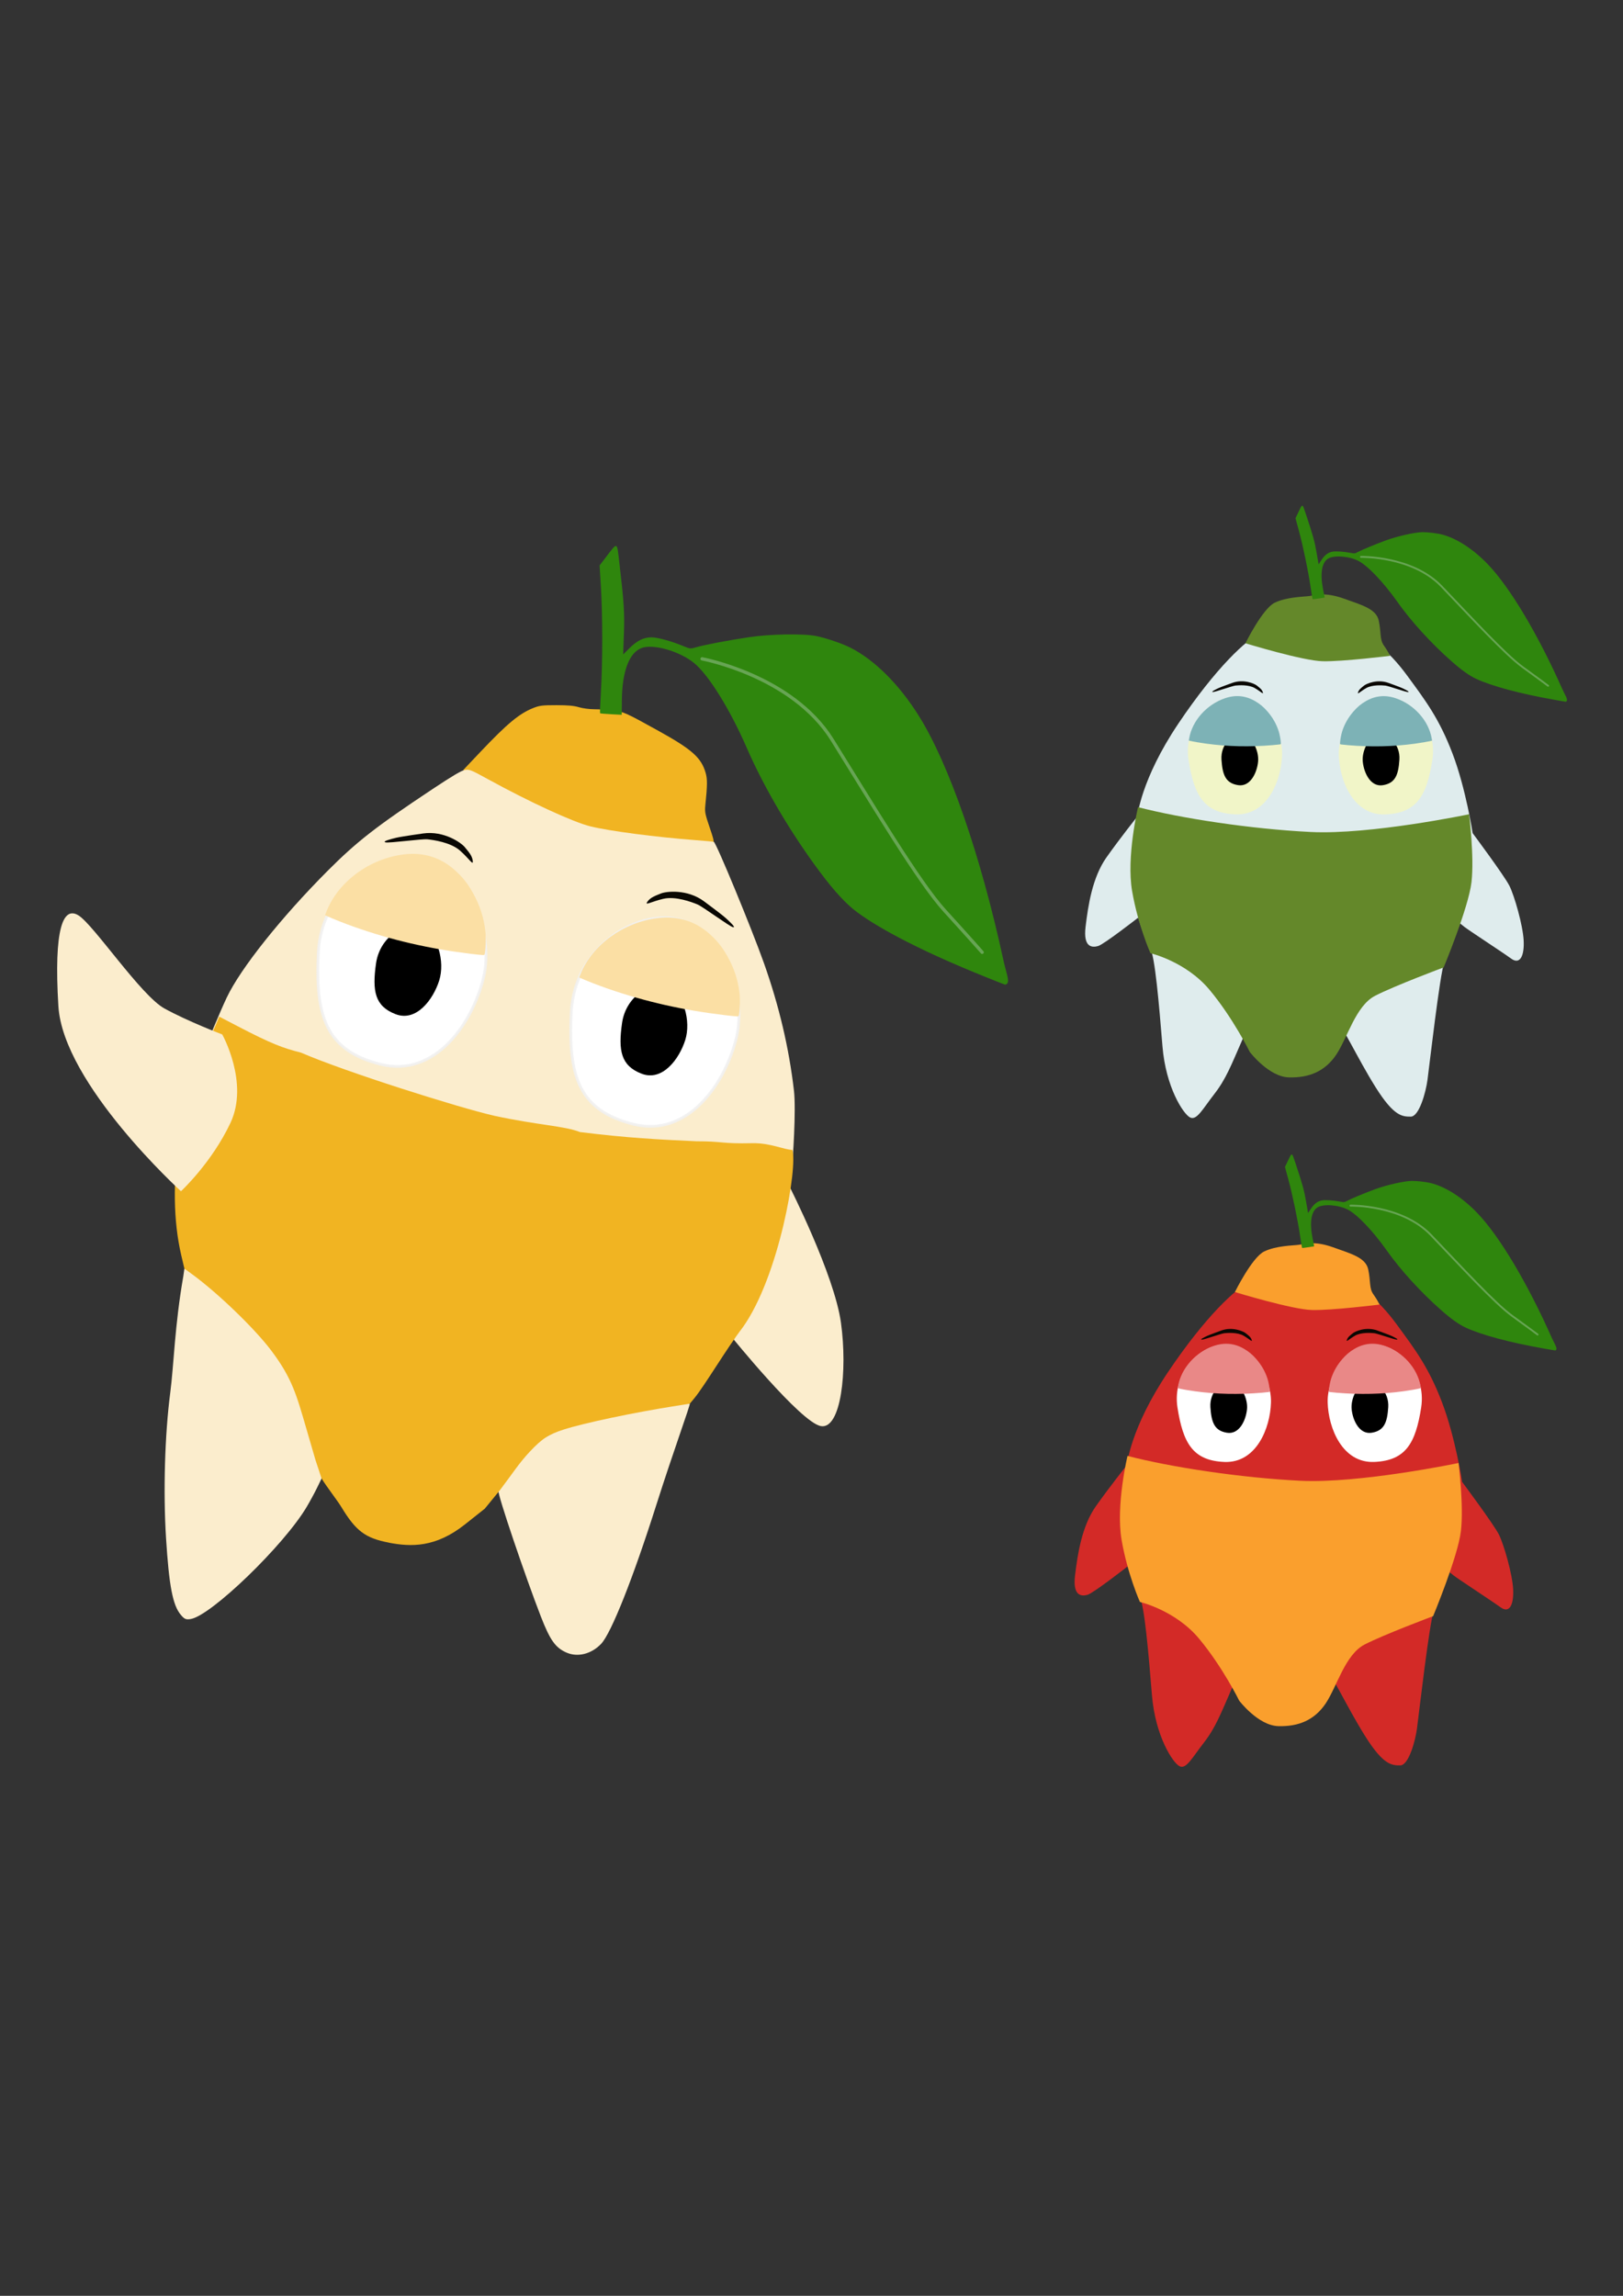 <?xml version="1.0" encoding="UTF-8" standalone="no"?>
<!-- Created with Inkscape (http://www.inkscape.org/) -->

<svg
   xmlns:dc="http://purl.org/dc/elements/1.1/"
   xmlns:cc="http://creativecommons.org/ns#"
   xmlns:rdf="http://www.w3.org/1999/02/22-rdf-syntax-ns#"
   xmlns:svg="http://www.w3.org/2000/svg"
   xmlns="http://www.w3.org/2000/svg"
   xmlns:sodipodi="http://sodipodi.sourceforge.net/DTD/sodipodi-0.dtd"
   xmlns:inkscape="http://www.inkscape.org/namespaces/inkscape"
   width="210mm"
   height="297mm"
   viewBox="0 0 210 297"
   version="1.1"
   id="svg1147"
   inkscape:version="0.92.4 (5da689c313, 2019-01-14)"
   sodipodi:docname="citron_seul.svg">
  <rect x="0" y="0" width="210" height="297" fill="#333333" stroke="none"/>
  <defs
     id="defs1141" />
  <sodipodi:namedview
     id="base"
     pagecolor="#ffffff"
     bordercolor="#666666"
     borderopacity="1.0"
     inkscape:pageopacity="0.0"
     inkscape:pageshadow="2"
     inkscape:zoom="0.7"
     inkscape:cx="140.45938"
     inkscape:cy="535.8911"
     inkscape:document-units="mm"
     inkscape:current-layer="layer1"
     showgrid="false"
     inkscape:window-width="1920"
     inkscape:window-height="1009"
     inkscape:window-x="-8"
     inkscape:window-y="-8"
     inkscape:window-maximized="1" />
  <g
     inkscape:label="Calque 1"
     inkscape:groupmode="layer"
     id="layer1">
    <g
       style="display:inline"
       id="g2708"
       transform="matrix(1.614,0,0,1.614,-9.88,15.139)">
      <path
         inkscape:connector-curvature="0"
         id="path834"
         d="M 60.358,58.277 C 58.143,57.979 54.741,57.372 53.302,57.017 48.877,55.926 44.906,54.125 43.472,52.559 l -0.208,-0.227 1.342,-1.416 c 2.184,-2.304 3.143,-3.101 4.271,-3.549 0.499,-0.198 0.721,-0.225 1.843,-0.225 0.937,1.69e-4 1.418,0.043 1.81,0.163 0.296,0.09 0.844,0.163 1.228,0.163 0.382,2.64e-4 1.042,0.041 1.467,0.09 0.872,0.1 1.033,0.172 3.669,1.633 2.707,1.5 3.44,2.151 3.795,3.369 0.148,0.509 0.144,0.975 -0.024,2.617 -0.052,0.514 -0.016,0.701 0.347,1.765 0.512,1.502 0.517,1.491 -0.751,1.478 -0.5,-0.005 -1.356,-0.07 -1.902,-0.143 z"
         style="fill:#f1b422;fill-opacity:1;stroke:none;stroke-width:0.094" />
      <path
         sodipodi:nodetypes="cccsssccccccccscccscsscsssscc"
         inkscape:connector-curvature="0"
         id="path836"
         d="m 85.021,68.881 c -4.55,-1.828 -8.192,-3.668 -10.193,-5.151 -0.868,-0.644 -1.802,-1.651 -2.942,-3.174 -2.36,-3.154 -4.502,-6.783 -5.897,-9.989 -1.346,-3.096 -3.067,-5.864 -4.232,-6.81 -1.168,-0.948 -3.275,-1.548 -4.204,-1.197 -0.994,0.376 -1.559,1.882 -1.579,4.209 l -0.01,1.144 -0.85,-0.046 c -0.468,-0.025 -0.866,-0.06 -0.885,-0.076 -0.019,-0.017 0.013,-0.83 0.071,-1.807 0.136,-2.287 0.135,-6.016 -0.002,-8.271 L 54.189,35.941 54.718,35.25 c 0.924,-1.206 0.855,-1.234 1.05,0.431 0.377,3.23 0.431,4.063 0.37,5.74 l -0.06,1.654 0.496,-0.492 c 0.626,-0.621 1.145,-0.878 1.777,-0.878 0.492,0 1.622,0.312 2.583,0.714 0.498,0.208 0.555,0.213 0.979,0.086 0.63,-0.19 2.58,-0.562 4.256,-0.812 1.712,-0.256 4.338,-0.301 5.386,-0.093 0.778,0.154 2.073,0.595 2.74,0.932 1.931,0.976 3.901,2.937 5.481,5.457 2.433,3.879 4.981,11.241 6.798,19.648 0.235,1.088 0.606,1.823 0.121,1.906 -0.017,0.003 -0.611,-0.233 -1.676,-0.661 z"
         style="fill:#2f860d;fill-opacity:1;stroke:none;stroke-width:0.094" />
      <path
         sodipodi:nodetypes="cssssssccsccscccccc"
         inkscape:connector-curvature="0"
         id="path838"
         d="M 58.137,84.974 C 51.907,84.687 46.821,83.998 42.856,82.906 39.266,81.917 34.823,80.247 30.026,78.083 c -1.444,-0.651 -7.224,-3.506 -7.346,-3.627 -0.045,-0.045 1.086,-2.755 1.621,-3.883 1.103,-2.328 4.361,-6.419 8.087,-10.155 2.338,-2.344 3.872,-3.539 8.418,-6.557 1.595,-1.059 2.319,-1.486 2.592,-1.53 0.348,-0.055 0.496,0.004 1.795,0.718 3.378,1.856 6.863,3.462 8.267,3.808 1.512,0.373 5.247,0.862 8.41,1.102 0.754,0.057 1.418,0.119 1.477,0.138 0.189,0.061 3.04,6.96 4.023,9.735 1.214,3.427 2.008,6.806 2.402,10.223 0.171,1.479 -0.072,5.594 -0.207,6.418 l -0.071,0.435 -0.752,0.108 c -1.401,0.081 -8.569,0.053 -10.603,-0.041 z"
         style="fill:#fbedcd;fill-opacity:1;stroke:none;stroke-width:0.094" />
      <path
         sodipodi:nodetypes="csscccccssccccc"
         inkscape:connector-curvature="0"
         id="path863"
         d="m 20.612,120.048 c -0.642,-0.763 -0.939,-2.311 -1.18,-6.149 -0.232,-3.692 -0.099,-8.301 0.337,-11.639 0.286,-2.188 0.361,-5.439 1.045,-9.326 l 0.089,-0.634 0.566,0.232 c 0.189,0.234 1.577,0.808 2.651,1.91 1.074,1.102 2.44,2.439 2.789,2.971 1.105,1.141 2.355,2.747 3.39,5.381 0.491,1.249 1.388,4.119 1.432,4.569 l 0.171,1.763 -0.362,0.743 c -0.199,0.409 -0.577,1.104 -0.839,1.545 -1.831,3.08 -7.66,8.71 -9.293,8.975 -0.382,0.062 -0.499,0.012 -0.796,-0.34 z"
         style="fill:#fbedcd;fill-opacity:1;stroke:none;stroke-width:0.134" />
      <path
         sodipodi:nodetypes="ccczsccssc"
         inkscape:connector-curvature="0"
         id="path865"
         d="m 51.543,123.082 c -0.892,-0.389 -1.324,-0.993 -2.06,-2.887 -1.213,-3.12 -3.534,-9.934 -3.393,-10.076 0.071,-0.071 0.473,-0.622 0.907,-1.317 0.433,-0.694 0.956,-1.154 1.148,-1.512 0.681,-1.268 3.691,-2.722 7.678,-3.519 1.589,-0.318 5.518,-0.727 5.598,-0.647 0.062,0.062 -1.331,3.86 -2.683,8.117 -1.865,5.876 -3.618,10.287 -4.425,11.136 -0.774,0.816 -1.874,1.095 -2.771,0.704 z"
         style="fill:#fbedcd;fill-opacity:1;stroke:none;stroke-width:0.134" />
      <path
         inkscape:connector-curvature="0"
         id="path2398"
         d="m 62.407,43.428 c 0,0 7.216,1.336 10.424,6.481 3.207,5.145 6.949,11.426 9.02,13.698 2.071,2.272 3.007,3.341 3.007,3.341"
         style="fill:none;stroke:#67a554;stroke-width:0.265;stroke-linecap:round;stroke-linejoin:miter;stroke-miterlimit:4;stroke-dasharray:none;stroke-opacity:1" />
      <g
         transform="translate(-2.897,-8.237)"
         id="g2503">
        <path
           style="fill:#ffffff;fill-opacity:1;stroke:#f0f0f0;stroke-width:0.227;stroke-linecap:butt;stroke-linejoin:miter;stroke-miterlimit:4;stroke-dasharray:none;stroke-opacity:0.881"
           d="m 43.107,67.735 c -3.415,-0.779 -8.307,2.297 -8.567,7.436 -0.26,5.14 0.596,7.892 4.995,8.993 4.399,1.1 7.388,-3.349 8.252,-6.969 0.864,-3.62 -1.265,-8.681 -4.679,-9.46 z"
           id="path2364"
           inkscape:connector-curvature="0"
           sodipodi:nodetypes="zzssz" />
        <path
           style="fill:#000000;fill-opacity:1;stroke:none;stroke-width:0.093;stroke-linecap:butt;stroke-linejoin:miter;stroke-miterlimit:4;stroke-dasharray:none;stroke-opacity:0.881"
           d="m 42.799,73.205 c -1.295,-0.463 -3.323,0.679 -3.637,2.882 -0.313,2.203 -0.094,3.42 1.57,4.058 1.664,0.638 3.01,-1.166 3.495,-2.693 0.485,-1.526 -0.133,-3.785 -1.428,-4.248 z"
           id="path2364-3"
           inkscape:connector-curvature="0"
           sodipodi:nodetypes="zzssz" />
        <path
           style="fill:#0a0803;fill-opacity:1;stroke:none;stroke-width:0.211px;stroke-linecap:butt;stroke-linejoin:miter;stroke-opacity:1"
           d="m 42.94,65.661 c 0,0 -1.757,0.246 -2.16,0.345 -0.403,0.099 -1.16,0.29 -0.857,0.367 0.303,0.077 2.898,-0.291 3.366,-0.242 0.468,0.049 1.863,0.24 2.617,0.911 0.754,0.672 1.063,1.242 1.011,0.812 -0.053,-0.439 -0.356,-0.744 -0.635,-1.092 -0.279,-0.348 -1.668,-1.337 -3.343,-1.101 z"
           id="path2396-3-6"
           inkscape:connector-curvature="0"
           sodipodi:nodetypes="czcscscc" />
        <path
           style="fill:#fbdfa4;fill-opacity:1;stroke:none;stroke-width:0.045"
           d="m 46.695,75.3 c -3.32,-0.407 -6.312,-1.101 -9.284,-2.153 -0.801,-0.283 -1.756,-0.662 -2.184,-0.866 l -0.152,-0.072 0.121,-0.305 c 0.944,-2.381 3.445,-4.226 6.184,-4.562 1.593,-0.196 2.958,0.229 4.134,1.288 0.587,0.528 1.013,1.067 1.416,1.791 0.558,1.003 0.879,1.994 0.999,3.078 0.052,0.471 0.035,1.306 -0.035,1.732 -0.029,0.174 -0.034,0.179 -0.2,0.175 -0.094,-0.002 -0.543,-0.05 -0.998,-0.105 z"
           id="path2477"
           inkscape:connector-curvature="0" />
      </g>
      <g
         transform="translate(2.017,-7.008)"
         id="g2512">
        <path
           style="fill:#0a0803;fill-opacity:1;stroke:none;stroke-width:0.211px;stroke-linecap:butt;stroke-linejoin:miter;stroke-opacity:1"
           d="m 60.548,69.874 c 0,0 1.426,1.055 1.732,1.335 0.307,0.28 0.881,0.809 0.578,0.732 -0.303,-0.077 -2.407,-1.64 -2.841,-1.821 -0.435,-0.181 -1.751,-0.68 -2.734,-0.45 -0.983,0.23 -1.527,0.583 -1.277,0.23 0.256,-0.36 0.668,-0.484 1.08,-0.656 0.411,-0.173 2.104,-0.378 3.463,0.63 z"
           id="path2396-3"
           inkscape:connector-curvature="0"
           sodipodi:nodetypes="czcscscc" />
        <path
           style="fill:#ffffff;fill-opacity:1;stroke:#f0f0f0;stroke-width:0.227;stroke-linecap:butt;stroke-linejoin:miter;stroke-miterlimit:4;stroke-dasharray:none;stroke-opacity:0.881"
           d="m 58.468,71.31 c -3.415,-0.779 -8.307,2.297 -8.567,7.436 -0.26,5.14 0.596,7.892 4.995,8.993 4.399,1.1 7.388,-3.349 8.252,-6.969 0.864,-3.62 -1.265,-8.681 -4.679,-9.46 z"
           id="path2364-6"
           inkscape:connector-curvature="0"
           sodipodi:nodetypes="zzssz" />
        <path
           style="fill:#000000;fill-opacity:1;stroke:none;stroke-width:0.093;stroke-linecap:butt;stroke-linejoin:miter;stroke-miterlimit:4;stroke-dasharray:none;stroke-opacity:0.881"
           d="m 57.609,76.749 c -1.295,-0.463 -3.323,0.679 -3.637,2.882 -0.313,2.203 -0.094,3.42 1.57,4.058 1.664,0.638 3.01,-1.166 3.495,-2.693 0.485,-1.526 -0.133,-3.785 -1.428,-4.248 z"
           id="path2364-3-8"
           inkscape:connector-curvature="0"
           sodipodi:nodetypes="zzssz" />
        <path
           style="fill:#fbdfa4;fill-opacity:1;stroke:none;stroke-width:0.044"
           d="m 62.156,78.988 c -3.32,-0.397 -6.312,-1.075 -9.284,-2.103 -0.801,-0.277 -1.756,-0.647 -2.184,-0.845 l -0.152,-0.071 0.121,-0.298 c 0.944,-2.325 3.445,-4.128 6.184,-4.456 1.593,-0.191 2.958,0.224 4.134,1.258 0.587,0.516 1.013,1.042 1.416,1.75 0.558,0.979 0.879,1.948 0.999,3.006 0.052,0.46 0.035,1.276 -0.035,1.692 -0.029,0.17 -0.034,0.175 -0.2,0.171 -0.094,-0.002 -0.543,-0.048 -0.998,-0.103 z"
           id="path2477-3"
           inkscape:connector-curvature="0" />
      </g>
      <path
         inkscape:connector-curvature="0"
         id="path2362"
         d="m 69.396,85.684 c 0,0 3.608,7.083 4.143,10.958 0.535,3.875 0,8.553 -1.604,8.285 -1.604,-0.267 -7.216,-7.216 -7.216,-7.216 0,0 1.871,-2.405 2.673,-4.944 0.802,-2.539 2.005,-7.083 2.005,-7.083 z"
         style="fill:#fbedcd;fill-opacity:1;stroke:none;stroke-width:0.265px;stroke-linecap:butt;stroke-linejoin:miter;stroke-opacity:1" />
      <path
         sodipodi:nodetypes="csccscccssccccccccccccscscsc"
         inkscape:connector-curvature="0"
         id="path857"
         d="m 37.311,114.269 c -1.897,-0.36 -2.658,-0.929 -3.821,-2.853 -0.309,-0.511 -1.17,-1.615 -1.588,-2.29 l -0.493,-1.496 -0.681,-2.339 c -0.838,-2.88 -1.182,-4.19 -2.856,-6.415 -1.33,-1.767 -4.285,-4.617 -6.348,-6.123 l -0.621,-0.453 -0.25,-1.064 c -1.296,-5.517 -0.049,-13.122 2.624,-18.146 l 0.423,-0.984 1.465,0.764 c 2.739,1.428 3.637,1.753 5.096,2.125 3.516,1.529 12.674,4.419 15.5,5.06 3.453,0.748 5.667,0.816 6.846,1.301 3.81,0.476 6.359,0.604 9.352,0.741 2.124,-0.006 1.96,0.211 4.474,0.153 1.42,-0.033 2.58,0.533 3.203,0.536 0.464,1.284 -1.052,10.148 -3.978,14.239 -1.25,1.624 -3.053,4.676 -3.88,5.674 l -0.356,0.429 -1.071,0.169 c -3.442,0.542 -7.419,1.38 -9.055,1.909 -1.206,0.389 -1.714,0.721 -2.695,1.761 -0.874,0.927 -1.405,1.78 -2.408,3.099 l -1.206,1.476 -1.593,1.264 c -2.358,1.871 -4.323,1.802 -6.084,1.467 z"
         style="fill:#f1b422;fill-opacity:1;stroke:none;stroke-width:0.094" />
      <path
         inkscape:connector-curvature="0"
         id="path867"
         d="m 23.937,73.533 c 0,0 2.173,3.874 0.661,7.087 -1.512,3.213 -3.969,5.481 -3.969,5.481 0,0 -9.449,-8.599 -9.827,-14.836 -0.378,-6.237 0.378,-8.032 1.606,-7.276 1.228,0.756 5.008,6.426 6.898,7.465 1.89,1.039 4.63,2.079 4.63,2.079 z"
         style="fill:#fbedcd;fill-opacity:1;stroke:none;stroke-width:0.265px;stroke-linecap:butt;stroke-linejoin:miter;stroke-opacity:1" />
    </g>
    <g
       style="display:inline"
       id="g2826"
       transform="matrix(1.619,0,0,1.619,-64.534,55.104)">
      <path
         style="fill:#dfeced;fill-opacity:1;stroke:none;stroke-width:0.265px;stroke-linecap:butt;stroke-linejoin:miter;stroke-opacity:1"
         d="m 130.76,31.2 c 0,0 0.267,-2.94 3.274,-7.417 3.007,-4.477 5.479,-6.749 6.548,-7.216 1.069,-0.468 2.272,-0.935 5.279,-0.735 3.007,0.2 5.011,2.138 6.481,4.143 1.47,2.005 2.539,3.408 3.608,6.214 1.069,2.806 1.604,6.348 1.604,6.348 0,0 2.539,3.408 2.94,4.209 0.401,0.802 1.069,3.14 1.136,4.343 0.067,1.203 -0.267,2.005 -1.002,1.47 -0.735,-0.535 -3.408,-2.272 -3.742,-2.539 -0.334,-0.267 -0.334,-0.267 -0.334,-0.267 0,0 -0.935,2.339 -1.27,3.14 -0.334,0.802 -1.203,8.352 -1.336,9.354 -0.134,1.002 -0.668,2.94 -1.336,2.94 -0.668,0 -1.336,2e-6 -2.806,-2.339 -1.47,-2.339 -2.74,-5.145 -3.341,-5.613 -0.601,-0.468 -1.871,-1.604 -3.207,-1.47 -1.336,0.134 -3.14,1.069 -4.076,3.207 -0.935,2.138 -1.336,3.207 -2.272,4.41 -0.935,1.203 -1.403,2.138 -1.938,1.871 -0.535,-0.267 -1.938,-2.405 -2.205,-5.679 -0.267,-3.274 -0.601,-7.283 -1.002,-7.884 -0.401,-0.601 -0.935,-2.405 -0.935,-2.405 0,0 -2.74,2.138 -3.207,2.272 -0.468,0.134 -1.203,0.134 -1.002,-1.537 0.2,-1.67 0.535,-3.942 1.67,-5.546 1.136,-1.604 2.472,-3.274 2.472,-3.274 z"
         id="path1046"
         inkscape:connector-curvature="0" />
      <path
         style="fill:#64882a;fill-opacity:1;stroke:none;stroke-width:0.265px;stroke-linecap:butt;stroke-linejoin:miter;stroke-opacity:1"
         d="m 130.811,30.46 c 0,0 -0.945,3.969 -0.472,6.709 0.472,2.74 1.465,4.961 1.465,4.961 0,0 2.835,0.661 4.725,2.929 1.89,2.268 3.213,4.961 3.213,4.961 0,0 1.512,1.984 3.118,2.032 1.606,0.047 2.882,-0.472 3.78,-1.795 0.898,-1.323 1.559,-3.922 3.118,-4.725 1.559,-0.803 5.481,-2.268 5.481,-2.268 0,0 1.984,-4.772 2.221,-6.804 0.236,-2.032 -0.189,-5.433 -0.189,-5.433 0,0 -7.89,1.654 -12.662,1.417 -4.772,-0.236 -10.347,-1.087 -13.796,-1.984 z"
         id="path1048"
         inkscape:connector-curvature="0" />
      <path
         style="fill:#64882a;fill-opacity:1;stroke:none;stroke-width:0.265px;stroke-linecap:butt;stroke-linejoin:miter;stroke-opacity:1"
         d="m 139.394,17.366 c 0,0 1.37,-2.773 2.339,-3.241 0.969,-0.468 2.272,-0.468 2.773,-0.535 0.501,-0.067 1.236,-0.334 2.74,0.2 1.503,0.535 2.606,0.835 2.806,1.771 0.2,0.935 0.067,1.503 0.401,1.971 0.334,0.468 0.501,0.835 0.501,0.835 0,0 -3.775,0.468 -5.379,0.434 -1.604,-0.033 -6.181,-1.437 -6.181,-1.437 z"
         id="path1050"
         inkscape:connector-curvature="0" />
      <path
         sodipodi:nodetypes="cccsssccccccccscccscsscsssscc"
         inkscape:connector-curvature="0"
         id="path836-3-8"
         d="m 164.006,21.866 c -2.696,-0.48 -4.897,-1.071 -6.16,-1.654 -0.548,-0.253 -1.173,-0.697 -1.97,-1.4 -1.65,-1.455 -3.235,-3.195 -4.362,-4.789 -1.089,-1.539 -2.345,-2.856 -3.09,-3.241 -0.746,-0.385 -1.967,-0.473 -2.435,-0.175 -0.501,0.319 -0.638,1.207 -0.384,2.481 l 0.125,0.626 -0.47,0.072 c -0.259,0.04 -0.48,0.066 -0.493,0.059 -0.013,-0.007 -0.088,-0.455 -0.167,-0.996 -0.186,-1.266 -0.612,-3.304 -0.944,-4.521 l -0.261,-0.956 0.211,-0.438 c 0.367,-0.765 0.327,-0.772 0.623,0.116 0.574,1.723 0.699,2.172 0.857,3.096 l 0.156,0.911 0.215,-0.326 c 0.271,-0.411 0.526,-0.61 0.871,-0.682 0.269,-0.056 0.922,-0.014 1.493,0.096 0.296,0.057 0.328,0.053 0.545,-0.065 0.323,-0.176 1.346,-0.601 2.234,-0.929 0.907,-0.335 2.337,-0.659 2.934,-0.665 0.443,-0.004 1.201,0.089 1.604,0.197 1.167,0.314 2.467,1.161 3.619,2.358 1.773,1.843 4.004,5.578 5.956,9.967 0.253,0.568 0.539,0.927 0.284,1.028 -0.009,0.004 -0.36,-0.058 -0.992,-0.17 z"
         style="display:inline;fill:#2f860d;fill-opacity:1;stroke:none;stroke-width:0.053" />
      <path
         inkscape:connector-curvature="0"
         id="path2398-5-6"
         d="m 148.63,10.463 c 0,0 4.098,-0.092 6.437,2.355 2.34,2.447 5.102,5.454 6.493,6.46 1.391,1.006 2.025,1.484 2.025,1.484"
         style="display:inline;fill:none;fill-opacity:0.767;stroke:#67a554;stroke-width:0.148;stroke-linecap:round;stroke-linejoin:miter;stroke-miterlimit:4;stroke-dasharray:none;stroke-opacity:1" />
      <g
         id="g2555"
         transform="matrix(0.547,-0.114,0.114,0.547,20.498,-6.249)">
        <path
           style="fill:#f8f8ba;fill-opacity:0.722;stroke:none;stroke-width:0.227;stroke-linecap:butt;stroke-linejoin:miter;stroke-miterlimit:4;stroke-dasharray:none;stroke-opacity:0.881"
           d="m 196.888,92.02 c -3.415,-0.779 -8.307,2.297 -8.567,7.436 -0.26,5.14 0.596,7.892 4.995,8.993 4.399,1.1 7.388,-3.349 8.252,-6.969 0.864,-3.62 -1.265,-8.681 -4.679,-9.46 z"
           id="path2364-0-8"
           inkscape:connector-curvature="0"
           sodipodi:nodetypes="zzssz" />
        <path
           style="fill:#000000;fill-opacity:1;stroke:none;stroke-width:0.093;stroke-linecap:butt;stroke-linejoin:miter;stroke-miterlimit:4;stroke-dasharray:none;stroke-opacity:0.881"
           d="m 196.58,97.491 c -1.295,-0.463 -3.323,0.679 -3.637,2.882 -0.313,2.203 -0.095,3.42 1.57,4.058 1.664,0.638 3.01,-1.166 3.495,-2.693 0.485,-1.526 -0.133,-3.785 -1.428,-4.248 z"
           id="path2364-3-1-8"
           inkscape:connector-curvature="0"
           sodipodi:nodetypes="zzssz" />
        <path
           style="fill:#0a0803;fill-opacity:1;stroke:none;stroke-width:0.211px;stroke-linecap:butt;stroke-linejoin:miter;stroke-opacity:1"
           d="m 196.721,89.946 c 0,0 -1.757,0.246 -2.16,0.345 -0.403,0.099 -1.16,0.29 -0.857,0.367 0.303,0.077 2.898,-0.291 3.366,-0.242 0.468,0.049 1.863,0.24 2.617,0.911 0.754,0.672 1.063,1.242 1.011,0.812 -0.053,-0.439 -0.356,-0.744 -0.635,-1.092 -0.279,-0.348 -1.668,-1.337 -3.343,-1.101 z"
           id="path2396-3-6-8-8"
           inkscape:connector-curvature="0"
           sodipodi:nodetypes="czcscscc" />
        <path
           style="fill:#7db2b6;fill-opacity:1;stroke:none;stroke-width:0.045"
           d="m 200.545,99.844 c -3.32,-0.407 -6.312,-1.101 -9.284,-2.153 -0.801,-0.283 -1.756,-0.662 -2.184,-0.866 l -0.152,-0.072 0.121,-0.305 c 0.944,-2.381 3.445,-4.226 6.184,-4.562 1.593,-0.196 2.958,0.229 4.134,1.288 0.587,0.528 1.013,1.067 1.416,1.791 0.558,1.003 0.879,1.994 0.999,3.078 0.052,0.471 0.035,1.306 -0.035,1.732 -0.029,0.174 -0.035,0.179 -0.2,0.175 -0.094,-0.002 -0.543,-0.05 -0.998,-0.105 z"
           id="path2477-2-1"
           inkscape:connector-curvature="0" />
      </g>
      <g
         id="g2561"
         transform="matrix(0.547,-0.114,0.114,0.547,22.293,-6.438)">
        <path
           style="display:inline;fill:#f1f5c8;fill-opacity:1;stroke:none;stroke-width:0.227;stroke-linecap:butt;stroke-linejoin:miter;stroke-miterlimit:4;stroke-dasharray:none;stroke-opacity:0.881"
           d="m 214.363,96.017 c 3.441,0.651 6.697,5.425 4.881,10.241 -1.816,4.815 -3.701,6.996 -8.173,6.247 -4.472,-0.749 -5.434,-6.023 -4.779,-9.686 0.655,-3.664 4.629,-7.452 8.07,-6.801 z"
           id="path2364-0-8-6"
           inkscape:connector-curvature="0"
           sodipodi:nodetypes="zzssz" />
        <path
           style="display:inline;fill:#000000;fill-opacity:1;stroke:none;stroke-width:0.093;stroke-linecap:butt;stroke-linejoin:miter;stroke-miterlimit:4;stroke-dasharray:none;stroke-opacity:0.881"
           d="m 212.459,101.154 c 1.372,0.093 2.775,1.951 2.182,4.095 -0.593,2.145 -1.28,3.173 -3.061,3.093 -1.78,-0.08 -2.293,-2.272 -2.127,-3.865 0.165,-1.593 1.634,-3.416 3.006,-3.323 z"
           id="path2364-3-1-8-7"
           inkscape:connector-curvature="0"
           sodipodi:nodetypes="zzssz" />
        <path
           style="display:inline;fill:#0a0803;fill-opacity:1;stroke:none;stroke-width:0.211px;stroke-linecap:butt;stroke-linejoin:miter;stroke-opacity:1"
           d="m 215.345,94.183 c 0,0 1.512,0.927 1.842,1.179 0.33,0.252 0.947,0.729 0.639,0.679 -0.308,-0.05 -2.54,-1.425 -2.988,-1.567 -0.449,-0.142 -1.804,-0.525 -2.763,-0.211 -0.959,0.314 -1.471,0.714 -1.252,0.34 0.224,-0.381 0.624,-0.54 1.018,-0.748 0.395,-0.208 2.063,-0.559 3.504,0.327 z"
           id="path2396-3-6-8-8-2"
           inkscape:connector-curvature="0"
           sodipodi:nodetypes="czcscscc" />
        <path
           style="display:inline;fill:#7db2b6;fill-opacity:1;stroke:none;stroke-width:0.045"
           d="m 207.884,101.727 c 3.206,0.954 6.226,1.514 9.371,1.737 0.847,0.06 1.874,0.095 2.348,0.079 l 0.169,-0.005 0.011,-0.328 c 0.086,-2.559 -1.469,-5.251 -3.845,-6.654 -1.382,-0.816 -2.803,-0.972 -4.304,-0.472 -0.75,0.25 -1.355,0.573 -2.014,1.076 -0.912,0.696 -1.603,1.477 -2.146,2.422 -0.236,0.411 -0.554,1.183 -0.66,1.602 -0.043,0.171 -0.04,0.178 0.114,0.24 0.087,0.036 0.518,0.172 0.957,0.302 z"
           id="path2477-2-1-2"
           inkscape:connector-curvature="0" />
      </g>
    </g>
    <path
       style="display:inline;fill:#d32a27;fill-opacity:1;stroke:none;stroke-width:0.428px;stroke-linecap:butt;stroke-linejoin:miter;stroke-opacity:1"
       d="m 145.805,189.543 c 0,0 0.433,-4.76 5.301,-12.008 4.868,-7.248 8.871,-10.926 10.601,-11.683 1.731,-0.757 3.678,-1.514 8.546,-1.19 4.868,0.325 8.113,3.462 10.493,6.707 2.38,3.245 4.111,5.517 5.842,10.061 1.731,4.543 2.596,10.277 2.596,10.277 0,0 4.111,5.517 4.76,6.815 0.649,1.298 1.731,5.084 1.839,7.032 0.108,1.947 -0.433,3.245 -1.623,2.38 -1.19,-0.865 -5.517,-3.678 -6.058,-4.111 -0.541,-0.433 -0.541,-0.433 -0.541,-0.433 0,0 -1.514,3.786 -2.055,5.084 -0.541,1.298 -1.947,13.522 -2.164,15.145 -0.216,1.623 -1.082,4.76 -2.164,4.76 -1.082,0 -2.164,0 -4.543,-3.786 -2.38,-3.786 -4.435,-8.33 -5.409,-9.087 -0.974,-0.757 -3.029,-2.596 -5.193,-2.38 -2.164,0.216 -5.084,1.731 -6.599,5.193 -1.514,3.462 -2.164,5.193 -3.678,7.14 -1.514,1.947 -2.272,3.462 -3.137,3.029 -0.865,-0.433 -3.137,-3.894 -3.57,-9.195 -0.433,-5.301 -0.974,-11.791 -1.623,-12.765 -0.649,-0.974 -1.514,-3.894 -1.514,-3.894 0,0 -4.435,3.462 -5.192,3.678 -0.757,0.216 -1.947,0.216 -1.623,-2.488 0.325,-2.704 0.865,-6.382 2.704,-8.979 1.839,-2.596 4.003,-5.301 4.003,-5.301 z"
       id="path1046-47"
       inkscape:connector-curvature="0" />
    <path
       style="display:inline;fill:#fa9f2d;fill-opacity:1;stroke:none;stroke-width:0.428px;stroke-linecap:butt;stroke-linejoin:miter;stroke-opacity:1"
       d="m 145.887,188.345 c 0,0 -1.53,6.425 -0.765,10.862 0.765,4.437 2.371,8.032 2.371,8.032 0,0 4.59,1.071 7.649,4.743 3.06,3.672 5.202,8.032 5.202,8.032 0,0 2.448,3.213 5.049,3.289 2.601,0.077 4.666,-0.765 6.119,-2.907 1.453,-2.142 2.524,-6.349 5.049,-7.649 2.524,-1.3 8.873,-3.672 8.873,-3.672 0,0 3.213,-7.726 3.595,-11.015 0.382,-3.289 -0.306,-8.797 -0.306,-8.797 0,0 -12.774,2.677 -20.5,2.295 -7.726,-0.382 -16.752,-1.759 -22.336,-3.213 z"
       id="path1048-17"
       inkscape:connector-curvature="0" />
    <path
       style="display:inline;fill:#fa9f2d;fill-opacity:1;stroke:none;stroke-width:0.428px;stroke-linecap:butt;stroke-linejoin:miter;stroke-opacity:1"
       d="m 159.784,167.146 c 0,0 2.218,-4.489 3.786,-5.247 1.569,-0.757 3.678,-0.757 4.489,-0.865 0.811,-0.108 2.001,-0.541 4.435,0.325 2.434,0.865 4.219,1.352 4.543,2.867 0.324,1.515 0.108,2.434 0.649,3.191 0.541,0.757 0.811,1.352 0.811,1.352 0,0 -6.112,0.757 -8.708,0.703 -2.596,-0.054 -10.006,-2.326 -10.006,-2.326 z"
       id="path1050-91"
       inkscape:connector-curvature="0" />
    <path
       sodipodi:nodetypes="cccsssccccccccscccscsscsssscc"
       inkscape:connector-curvature="0"
       id="path836-3-8-9"
       d="m 199.63,174.431 c -4.365,-0.778 -7.928,-1.735 -9.972,-2.678 -0.887,-0.409 -1.9,-1.129 -3.19,-2.267 -2.671,-2.356 -5.237,-5.172 -7.063,-7.753 -1.763,-2.492 -3.797,-4.624 -5.003,-5.247 -1.208,-0.623 -3.185,-0.765 -3.942,-0.283 -0.811,0.516 -1.033,1.954 -0.621,4.017 l 0.202,1.014 -0.761,0.116 c -0.419,0.064 -0.778,0.107 -0.798,0.096 -0.02,-0.011 -0.142,-0.737 -0.271,-1.613 -0.301,-2.049 -0.991,-5.35 -1.528,-7.32 l -0.423,-1.548 0.341,-0.709 c 0.595,-1.238 0.529,-1.25 1.009,0.188 0.93,2.789 1.131,3.517 1.387,5.012 l 0.252,1.475 0.348,-0.527 c 0.439,-0.665 0.852,-0.988 1.411,-1.105 0.436,-0.091 1.493,-0.023 2.418,0.155 0.479,0.092 0.531,0.086 0.882,-0.105 0.523,-0.284 2.18,-0.973 3.617,-1.504 1.468,-0.542 3.784,-1.067 4.75,-1.076 0.718,-0.006 1.945,0.144 2.598,0.319 1.889,0.508 3.995,1.88 5.859,3.818 2.87,2.984 6.483,9.03 9.643,16.136 0.409,0.919 0.873,1.501 0.459,1.665 -0.014,0.006 -0.584,-0.093 -1.605,-0.275 z"
       style="display:inline;fill:#2f860d;fill-opacity:1;stroke:none;stroke-width:0.085" />
    <path
       inkscape:connector-curvature="0"
       id="path2398-5-6-4"
       d="m 174.737,155.969 c 0,0 6.634,-0.149 10.422,3.813 3.788,3.962 8.259,8.831 10.512,10.459 2.253,1.629 3.278,2.402 3.278,2.402"
       style="display:inline;fill:none;fill-opacity:0.767;stroke:#67a554;stroke-width:0.24;stroke-linecap:round;stroke-linejoin:miter;stroke-miterlimit:4;stroke-dasharray:none;stroke-opacity:1" />
    <g
       style="display:inline"
       id="g2555-9"
       transform="matrix(0.885,-0.185,0.185,0.885,-32.71,128.912)">
      <path
         style="fill:#ffffff;fill-opacity:1;stroke:none;stroke-width:0.227;stroke-linecap:butt;stroke-linejoin:miter;stroke-miterlimit:4;stroke-dasharray:none;stroke-opacity:0.881"
         d="m 196.888,92.02 c -3.415,-0.779 -8.307,2.297 -8.567,7.436 -0.26,5.14 0.596,7.892 4.995,8.993 4.399,1.1 7.388,-3.349 8.252,-6.969 0.864,-3.62 -1.265,-8.681 -4.679,-9.46 z"
         id="path2364-0-8-62"
         inkscape:connector-curvature="0"
         sodipodi:nodetypes="zzssz" />
      <path
         style="fill:#000000;fill-opacity:1;stroke:none;stroke-width:0.093;stroke-linecap:butt;stroke-linejoin:miter;stroke-miterlimit:4;stroke-dasharray:none;stroke-opacity:0.881"
         d="m 196.58,97.491 c -1.295,-0.463 -3.323,0.679 -3.637,2.882 -0.313,2.203 -0.095,3.42 1.57,4.058 1.664,0.638 3.01,-1.166 3.495,-2.693 0.485,-1.526 -0.133,-3.785 -1.428,-4.248 z"
         id="path2364-3-1-8-0"
         inkscape:connector-curvature="0"
         sodipodi:nodetypes="zzssz" />
      <path
         style="fill:#0a0803;fill-opacity:1;stroke:none;stroke-width:0.211px;stroke-linecap:butt;stroke-linejoin:miter;stroke-opacity:1"
         d="m 196.721,89.946 c 0,0 -1.757,0.246 -2.16,0.345 -0.403,0.099 -1.16,0.29 -0.857,0.367 0.303,0.077 2.898,-0.291 3.366,-0.242 0.468,0.049 1.863,0.24 2.617,0.911 0.754,0.672 1.063,1.242 1.011,0.812 -0.053,-0.439 -0.356,-0.744 -0.635,-1.092 -0.279,-0.348 -1.668,-1.337 -3.343,-1.101 z"
         id="path2396-3-6-8-8-5"
         inkscape:connector-curvature="0"
         sodipodi:nodetypes="czcscscc" />
      <path
         style="fill:#e98887;fill-opacity:1;stroke:none;stroke-width:0.045"
         d="m 200.545,99.844 c -3.32,-0.407 -6.312,-1.101 -9.284,-2.153 -0.801,-0.283 -1.756,-0.662 -2.184,-0.866 l -0.152,-0.072 0.121,-0.305 c 0.944,-2.381 3.445,-4.226 6.184,-4.562 1.593,-0.196 2.958,0.229 4.134,1.288 0.587,0.528 1.013,1.067 1.416,1.791 0.558,1.003 0.879,1.994 0.999,3.078 0.052,0.471 0.035,1.306 -0.035,1.732 -0.029,0.174 -0.035,0.179 -0.2,0.175 -0.094,-0.002 -0.543,-0.05 -0.998,-0.105 z"
         id="path2477-2-1-5"
         inkscape:connector-curvature="0" />
    </g>
    <g
       style="display:inline"
       id="g2561-0"
       transform="matrix(0.885,-0.185,0.185,0.885,-29.804,128.606)">
      <path
         style="display:inline;fill:#ffffff;fill-opacity:1;stroke:none;stroke-width:0.227;stroke-linecap:butt;stroke-linejoin:miter;stroke-miterlimit:4;stroke-dasharray:none;stroke-opacity:0.881"
         d="m 214.363,96.017 c 3.441,0.651 6.697,5.425 4.881,10.241 -1.816,4.815 -3.701,6.996 -8.173,6.247 -4.472,-0.749 -5.434,-6.023 -4.779,-9.686 0.655,-3.664 4.629,-7.452 8.07,-6.801 z"
         id="path2364-0-8-6-4"
         inkscape:connector-curvature="0"
         sodipodi:nodetypes="zzssz" />
      <path
         style="display:inline;fill:#000000;fill-opacity:1;stroke:none;stroke-width:0.093;stroke-linecap:butt;stroke-linejoin:miter;stroke-miterlimit:4;stroke-dasharray:none;stroke-opacity:0.881"
         d="m 212.459,101.154 c 1.372,0.093 2.775,1.951 2.182,4.095 -0.593,2.145 -1.28,3.173 -3.061,3.093 -1.78,-0.08 -2.293,-2.272 -2.127,-3.865 0.165,-1.593 1.634,-3.416 3.006,-3.323 z"
         id="path2364-3-1-8-7-1"
         inkscape:connector-curvature="0"
         sodipodi:nodetypes="zzssz" />
      <path
         style="display:inline;fill:#0a0803;fill-opacity:1;stroke:none;stroke-width:0.211px;stroke-linecap:butt;stroke-linejoin:miter;stroke-opacity:1"
         d="m 215.345,94.183 c 0,0 1.512,0.927 1.842,1.179 0.33,0.252 0.947,0.729 0.639,0.679 -0.308,-0.05 -2.54,-1.425 -2.988,-1.567 -0.449,-0.142 -1.804,-0.525 -2.763,-0.211 -0.959,0.314 -1.471,0.714 -1.252,0.34 0.224,-0.381 0.624,-0.54 1.018,-0.748 0.395,-0.208 2.063,-0.559 3.504,0.327 z"
         id="path2396-3-6-8-8-2-4"
         inkscape:connector-curvature="0"
         sodipodi:nodetypes="czcscscc" />
      <path
         style="display:inline;fill:#e98887;fill-opacity:1;stroke:none;stroke-width:0.045"
         d="m 207.884,101.727 c 3.206,0.954 6.226,1.514 9.371,1.737 0.847,0.06 1.874,0.095 2.348,0.079 l 0.169,-0.005 0.011,-0.328 c 0.086,-2.559 -1.469,-5.251 -3.845,-6.654 -1.382,-0.816 -2.803,-0.972 -4.304,-0.472 -0.75,0.25 -1.355,0.573 -2.014,1.076 -0.912,0.696 -1.603,1.477 -2.146,2.422 -0.236,0.411 -0.554,1.183 -0.66,1.602 -0.043,0.171 -0.04,0.178 0.114,0.24 0.087,0.036 0.518,0.172 0.957,0.302 z"
         id="path2477-2-1-2-5"
         inkscape:connector-curvature="0" />
    </g>
  </g>
</svg>
